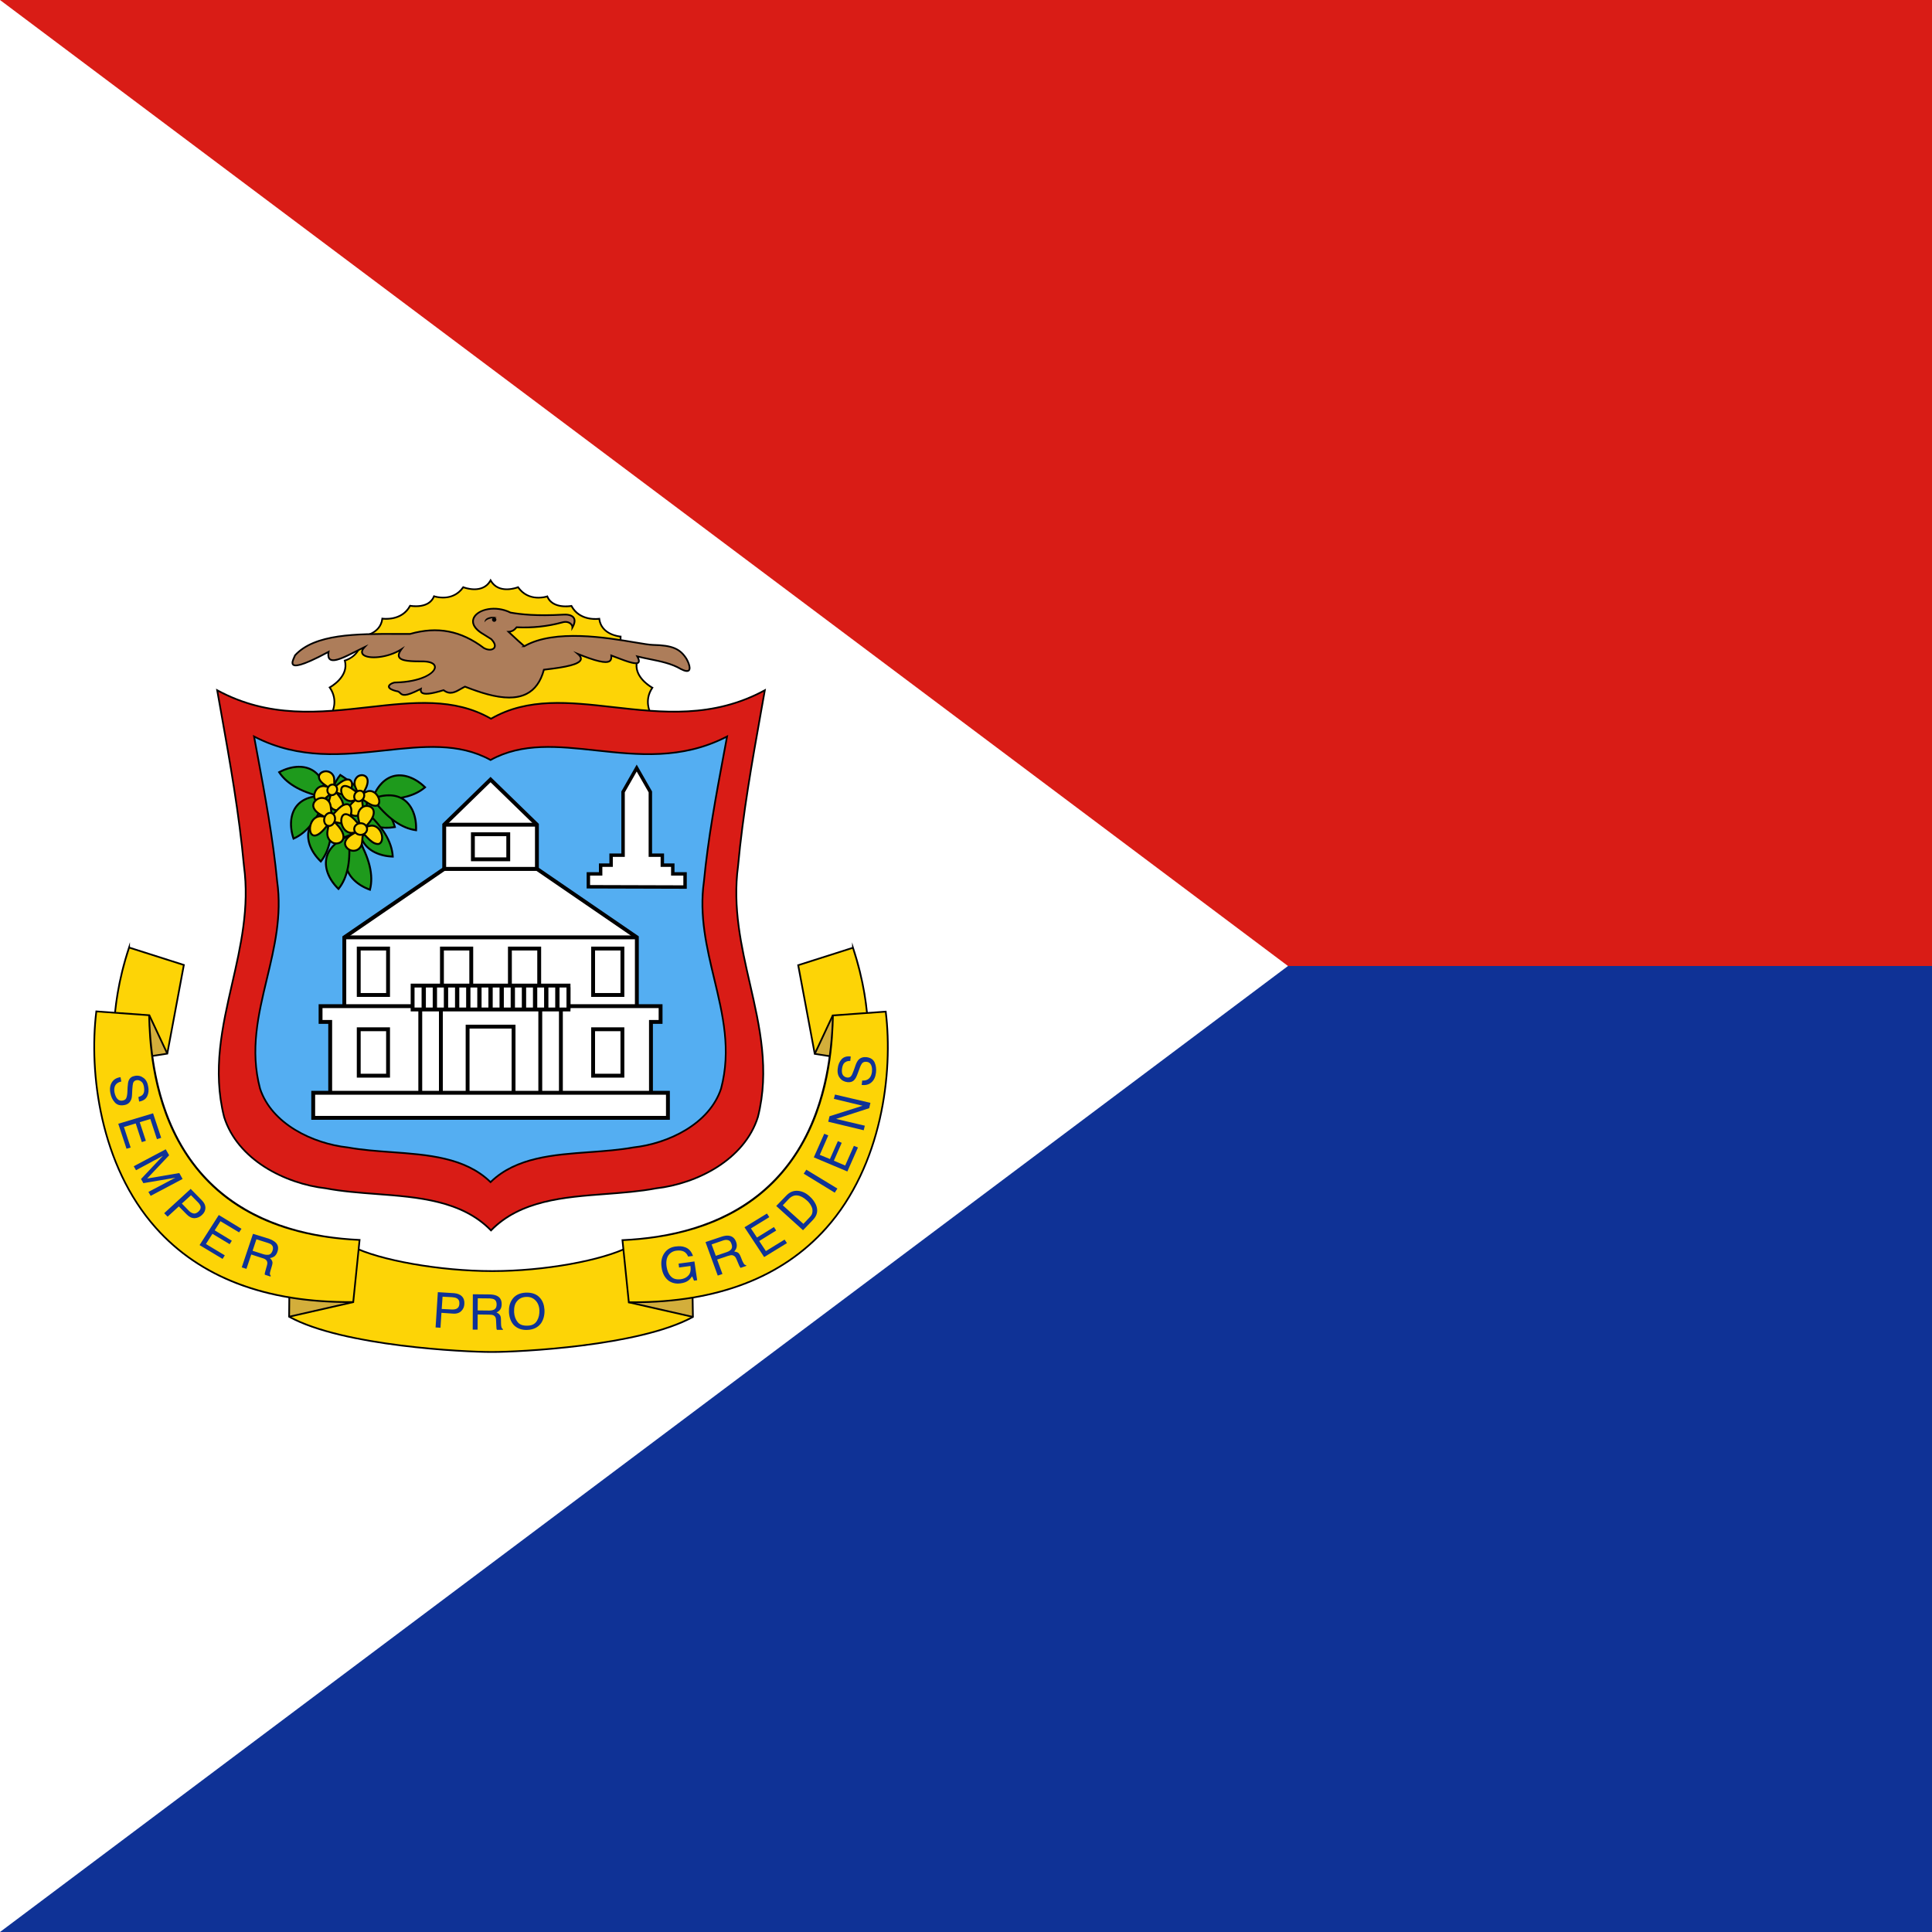 <svg width="120" height="120" viewBox="0 0 120 120" fill="none" xmlns="http://www.w3.org/2000/svg">
<rect x="0" y="0" width="120" height="120" fill="#333333" stroke="none"/>
<g clip-path="url(#clip0_441_218)">
<path d="M0 0H120V120H0V0Z" fill="#0F3296"/>
<path d="M0 0H120V60H0V0Z" fill="#D91C16"/>
<path d="M0 0V120L80 60L0 0Z" fill="white"/>
<path d="M40.416 45.293L40.44 44.364C40.44 44.364 39.941 43.569 40.52 42.716C40.52 42.716 39.29 42.065 39.577 41.046C39.577 41.046 38.464 40.762 38.546 39.538C38.546 39.538 37.346 39.455 37.221 38.433C37.221 38.433 36.021 38.631 35.493 37.635C35.493 37.635 34.322 37.864 33.991 37.043C33.991 37.043 32.853 37.437 32.177 36.472C32.177 36.472 30.975 36.958 30.472 36.047C29.974 36.955 28.772 36.472 28.772 36.472C28.105 37.434 26.959 37.035 26.959 37.035C26.64 37.859 25.472 37.625 25.472 37.625C24.945 38.621 23.746 38.423 23.746 38.423C23.628 39.442 22.43 39.525 22.43 39.525C22.524 40.752 21.414 41.03 21.414 41.03C21.707 42.049 20.479 42.698 20.479 42.698C21.072 43.556 20.578 44.344 20.578 44.344L20.55 45.201L40.419 45.293H40.416Z" fill="#FDD406"/>
<path d="M40.419 45.346L40.364 45.346L20.495 45.254L20.525 44.328L20.533 44.316C20.552 44.285 21 43.546 20.434 42.728L20.4 42.678L20.453 42.65C20.465 42.644 21.64 42.009 21.363 41.044L21.348 40.992L21.401 40.978C21.445 40.967 22.466 40.695 22.376 39.529L22.372 39.476L22.426 39.472C22.473 39.469 23.582 39.379 23.693 38.417L23.7 38.361L23.755 38.37C23.767 38.372 24.923 38.55 25.424 37.6L25.443 37.565L25.482 37.573C25.494 37.575 26.61 37.788 26.909 37.015L26.927 36.968L26.976 36.984C27.021 37 28.092 37.358 28.728 36.442L28.753 36.407L28.792 36.423C28.84 36.442 29.956 36.877 30.425 36.021L30.471 35.937L30.518 36.021C30.993 36.88 32.11 36.442 32.157 36.423L32.197 36.407L32.221 36.442C32.865 37.362 33.929 37.008 33.974 36.992L34.022 36.976L34.041 37.023C34.351 37.794 35.471 37.584 35.482 37.583L35.521 37.575L35.54 37.61C36.044 38.561 37.201 38.382 37.212 38.38L37.267 38.371L37.274 38.427C37.392 39.392 38.502 39.482 38.55 39.485L38.603 39.489L38.599 39.542C38.522 40.705 39.546 40.983 39.59 40.994L39.642 41.008L39.628 41.06C39.357 42.026 40.533 42.662 40.545 42.668L40.597 42.696L40.564 42.745C40.011 43.561 40.48 44.328 40.485 44.336L40.494 44.349L40.469 45.294L40.419 45.293L40.419 45.346ZM20.605 45.148L40.364 45.239L40.386 44.377C40.323 44.265 39.943 43.524 40.444 42.733C40.216 42.596 39.299 41.98 39.512 41.082C39.293 41.006 38.446 40.645 38.49 39.586C38.257 39.554 37.318 39.375 37.176 38.492C36.934 38.516 35.946 38.554 35.464 37.694C35.257 37.723 34.289 37.823 33.961 37.108C33.736 37.169 32.77 37.37 32.158 36.536C31.948 36.609 30.959 36.899 30.472 36.151C29.99 36.896 29.003 36.608 28.792 36.536C28.186 37.367 27.216 37.162 26.989 37.099C26.671 37.818 25.707 37.715 25.5 37.684C25.02 38.544 24.034 38.505 23.792 38.482C23.655 39.361 22.72 39.541 22.486 39.572C22.541 40.634 21.698 40.991 21.479 41.065C21.697 41.963 20.784 42.577 20.554 42.715C21.072 43.514 20.691 44.253 20.631 44.359L20.605 45.148Z" fill="black"/>
<path d="M30.507 39.693C31.039 40.231 30.542 40.525 30.051 40.249C28.837 39.33 27.418 38.821 25.467 39.376C22.663 39.386 19.685 39.217 18.323 40.705C18.226 40.992 17.466 42.073 20.407 40.487C20.223 41.584 21.591 40.687 22.649 40.189C21.92 40.951 23.765 41.076 24.931 40.328C24.358 41.097 25.365 41.076 26.32 41.082C27.717 41.125 26.945 42.34 24.554 42.391C24.38 42.379 23.709 42.693 24.613 42.926C25.032 42.947 24.692 43.531 26.142 42.787C26.051 43.222 26.673 43.138 27.55 42.867C28.048 43.258 28.452 42.852 28.88 42.648C30.712 43.364 33.131 44.081 33.781 41.597C35.31 41.421 36.575 41.197 35.89 40.615C37.882 41.427 37.997 41.114 37.967 40.713C38.922 41.074 40.033 41.563 39.581 40.769C40.499 41.004 41.505 41.086 42.289 41.555C43.083 41.966 42.826 41.247 42.64 40.924C42.233 40.273 41.718 40.081 40.558 40.057C39.574 40.036 34.963 38.751 32.565 40.138C32.565 40.138 32.621 40.138 32.579 40.138C32.537 40.138 31.583 39.241 31.583 39.241C31.802 39.235 31.961 39.124 32.088 38.96C33.023 39.007 33.959 38.918 34.894 38.666C35.32 38.533 35.563 38.786 35.554 38.974C35.944 38.288 35.404 38.147 35.006 38.175C33.424 38.264 32.474 38.182 31.709 38.049C30.192 37.292 28.367 38.453 30.053 39.409L30.507 39.693Z" fill="#AD7D5A"/>
<path d="M31.626 43.38C30.764 43.38 29.785 43.058 28.883 42.707C28.805 42.745 28.726 42.791 28.65 42.835C28.309 43.032 27.956 43.236 27.54 42.926C26.753 43.167 26.326 43.208 26.158 43.055C26.109 43.011 26.083 42.951 26.08 42.878C25.175 43.332 24.991 43.253 24.816 43.083C24.76 43.028 24.716 42.985 24.611 42.979C24.24 42.885 24.076 42.767 24.1 42.618C24.129 42.443 24.445 42.333 24.558 42.337C26.101 42.305 26.96 41.783 26.962 41.435C26.963 41.263 26.716 41.147 26.319 41.135L26.229 41.135C25.539 41.131 24.887 41.128 24.74 40.835C24.692 40.739 24.702 40.623 24.771 40.484C23.904 40.947 22.762 40.998 22.493 40.671C22.444 40.611 22.391 40.498 22.477 40.332C22.361 40.389 22.243 40.449 22.127 40.508C21.422 40.867 20.755 41.207 20.47 40.997C20.366 40.921 20.323 40.785 20.341 40.583C18.655 41.484 18.295 41.438 18.172 41.323C18.043 41.203 18.149 40.97 18.226 40.8C18.245 40.756 18.263 40.718 18.273 40.688L18.284 40.669C19.529 39.309 22.129 39.317 24.644 39.322C24.916 39.323 25.189 39.324 25.46 39.323C27.175 38.836 28.645 39.117 30.084 40.206C30.332 40.345 30.568 40.32 30.65 40.212C30.73 40.107 30.664 39.929 30.474 39.735L30.026 39.454C29.171 38.97 29.3 38.502 29.395 38.323C29.678 37.792 30.78 37.529 31.726 37.997C32.355 38.106 33.296 38.218 35.004 38.122C35.124 38.113 35.528 38.104 35.684 38.352C35.784 38.509 35.756 38.728 35.6 39.001L35.489 39.196L35.501 38.971C35.505 38.901 35.462 38.822 35.39 38.766C35.322 38.713 35.169 38.636 34.911 38.717C34.008 38.96 33.069 39.061 32.113 39.015C31.994 39.161 31.859 39.249 31.704 39.281C32.02 39.577 32.457 39.98 32.575 40.072C34.463 39.01 37.699 39.554 39.442 39.847C39.947 39.932 40.345 39.999 40.559 40.003C41.762 40.028 42.279 40.245 42.685 40.895C42.7 40.92 43.015 41.473 42.827 41.671C42.731 41.771 42.547 41.748 42.265 41.602C41.708 41.269 41.025 41.13 40.364 40.996C40.14 40.951 39.908 40.904 39.683 40.849C39.753 41.002 39.757 41.108 39.697 41.178C39.543 41.358 39.033 41.179 38.21 40.863C38.148 40.839 38.086 40.815 38.025 40.792C38.025 40.91 38.002 41.028 37.901 41.102C37.748 41.212 37.402 41.268 36.084 40.75C36.133 40.831 36.147 40.908 36.125 40.983C36.021 41.323 35.169 41.49 33.824 41.646C33.627 42.371 33.26 42.874 32.734 43.142C32.403 43.31 32.027 43.38 31.626 43.38ZM28.878 42.59L28.9 42.599C30.205 43.109 31.675 43.562 32.685 43.047C33.192 42.789 33.544 42.297 33.73 41.584L33.74 41.548L33.776 41.544C34.471 41.464 35.918 41.297 36.023 40.952C36.047 40.87 35.992 40.77 35.856 40.656L35.602 40.44L35.911 40.566C37.009 41.014 37.639 41.161 37.838 41.016C37.916 40.959 37.925 40.855 37.914 40.717L37.908 40.634L37.987 40.663C38.073 40.696 38.161 40.73 38.249 40.764C38.806 40.977 39.499 41.244 39.616 41.108C39.653 41.065 39.624 40.951 39.535 40.796L39.473 40.687L39.594 40.718C39.853 40.784 40.124 40.839 40.386 40.892C41.055 41.028 41.747 41.168 42.317 41.509C42.535 41.622 42.694 41.655 42.749 41.597C42.833 41.509 42.734 41.193 42.594 40.95C42.207 40.331 41.731 40.134 40.557 40.11C40.335 40.105 39.933 40.038 39.424 39.952C37.684 39.659 34.446 39.115 32.595 40.183V40.192H32.367L32.477 40.128C32.364 40.037 32.117 39.816 31.547 39.279L31.453 39.191L31.582 39.187C31.765 39.182 31.913 39.1 32.046 38.928L32.063 38.906L32.091 38.907C33.044 38.955 33.982 38.856 34.881 38.614C35.183 38.52 35.371 38.616 35.456 38.682C35.506 38.721 35.546 38.769 35.572 38.821C35.649 38.646 35.657 38.508 35.594 38.409C35.495 38.252 35.227 38.212 35.011 38.228C33.285 38.326 32.335 38.212 31.701 38.101L31.686 38.096C30.789 37.649 29.751 37.882 29.489 38.373C29.319 38.693 29.535 39.053 30.08 39.363L30.546 39.656C30.884 39.997 30.791 40.204 30.735 40.277C30.608 40.443 30.303 40.451 30.025 40.295C28.607 39.223 27.166 38.948 25.482 39.427L25.468 39.429C25.193 39.43 24.919 39.429 24.643 39.429C22.157 39.421 19.586 39.416 18.37 40.733C18.359 40.764 18.342 40.802 18.323 40.844C18.266 40.968 18.172 41.177 18.244 41.245C18.333 41.327 18.728 41.332 20.382 40.44L20.478 40.388L20.46 40.495C20.424 40.709 20.449 40.849 20.533 40.911C20.765 41.081 21.463 40.726 22.079 40.413C22.261 40.32 22.45 40.224 22.627 40.141L22.887 40.019L22.688 40.226C22.537 40.384 22.5 40.511 22.576 40.603C22.813 40.892 24.029 40.844 24.903 40.283L25.15 40.125L24.974 40.36C24.835 40.547 24.788 40.691 24.836 40.787C24.953 41.022 25.631 41.025 26.23 41.028L26.321 41.028C26.791 41.043 27.07 41.195 27.069 41.436C27.067 41.837 26.192 42.41 24.556 42.444C24.462 42.437 24.221 42.538 24.206 42.636C24.201 42.665 24.217 42.769 24.627 42.874C24.762 42.88 24.83 42.947 24.891 43.007C25.01 43.124 25.134 43.244 26.118 42.74L26.217 42.689L26.194 42.798C26.177 42.881 26.189 42.939 26.23 42.976C26.363 43.097 26.802 43.043 27.535 42.816L27.562 42.807L27.584 42.825C27.953 43.115 28.265 42.934 28.596 42.742C28.681 42.693 28.769 42.642 28.858 42.6L28.878 42.59Z" fill="black"/>
<path d="M30.863 38.35C30.546 38.398 30.218 38.435 30.092 38.655C30.101 38.294 30.64 38.269 30.863 38.35Z" fill="black"/>
<path d="M30.695 38.624C30.771 38.624 30.832 38.561 30.832 38.483C30.832 38.406 30.771 38.343 30.695 38.343C30.62 38.343 30.559 38.406 30.559 38.483C30.559 38.561 30.62 38.624 30.695 38.624Z" fill="black"/>
<path d="M13.49 42.872C14.117 46.427 14.812 50.071 15.154 53.793C15.898 59.305 12.545 63.933 13.92 69.378C14.742 71.991 17.615 73.51 20.245 73.811C23.734 74.47 27.951 73.813 30.498 76.422C33.045 73.812 37.262 74.47 40.751 73.811C43.381 73.51 46.255 71.991 47.076 69.378C48.451 63.933 45.098 59.305 45.842 53.793C46.184 50.071 46.879 46.427 47.506 42.872C41.365 46.206 35.297 41.869 30.498 44.642C25.7 41.869 19.631 46.206 13.49 42.872Z" fill="#D91C16"/>
<path d="M30.497 76.499L30.459 76.46C28.66 74.616 25.975 74.412 23.378 74.216C22.328 74.136 21.242 74.054 20.235 73.863C17.675 73.57 14.711 72.074 13.869 69.394C13.131 66.474 13.758 63.738 14.364 61.092C14.896 58.767 15.446 56.362 15.1 53.8C14.802 50.548 14.23 47.338 13.677 44.233C13.597 43.781 13.516 43.331 13.437 42.882L13.418 42.773L13.515 42.825C16.721 44.566 19.867 44.211 22.911 43.867C25.634 43.56 28.206 43.27 30.497 44.581C32.788 43.27 35.361 43.56 38.084 43.867C41.128 44.211 44.275 44.566 47.48 42.825L47.577 42.773L47.558 42.882C47.479 43.33 47.399 43.78 47.318 44.231C46.765 47.337 46.194 50.547 45.895 53.797C45.549 56.362 46.099 58.767 46.632 61.092C47.237 63.738 47.864 66.474 47.127 69.391C46.284 72.074 43.32 73.57 40.757 73.864C39.753 74.054 38.667 74.136 37.617 74.216C35.02 74.412 32.335 74.615 30.536 76.46L30.497 76.499ZM13.561 42.971C13.634 43.385 13.708 43.799 13.782 44.215C14.335 47.321 14.908 50.534 15.206 53.788C15.555 56.367 15.002 58.781 14.468 61.115C13.865 63.749 13.241 66.473 13.972 69.365C14.799 71.997 17.721 73.468 20.25 73.758C21.256 73.948 22.339 74.03 23.386 74.109C25.984 74.306 28.671 74.51 30.497 76.346C32.325 74.51 35.011 74.306 37.609 74.109C38.656 74.03 39.739 73.948 40.741 73.758C43.274 73.468 46.197 71.997 47.024 69.362C47.754 66.473 47.13 63.749 46.528 61.115C45.993 58.781 45.441 56.367 45.789 53.785C46.088 50.533 46.66 47.32 47.213 44.212C47.287 43.798 47.361 43.384 47.434 42.971C44.233 44.668 41.101 44.315 38.072 43.974C35.357 43.667 32.791 43.378 30.524 44.688L30.497 44.704L30.471 44.688C28.203 43.378 25.638 43.667 22.923 43.974C19.894 44.315 16.762 44.668 13.561 42.971Z" fill="black"/>
<path d="M15.779 45.744C16.32 48.677 16.921 51.683 17.216 54.754C17.859 59.302 14.963 63.12 16.151 67.613C16.86 69.769 19.342 71.022 21.613 71.27C24.627 71.814 28.27 71.272 30.469 73.425C32.669 71.272 36.311 71.814 39.325 71.27C41.596 71.022 44.078 69.769 44.787 67.613C45.975 63.12 43.079 59.302 43.722 54.754C44.017 51.683 44.618 48.677 45.159 45.744C39.855 48.495 34.614 44.916 30.469 47.204C26.325 44.916 21.084 48.495 15.779 45.744Z" fill="#54AEF2"/>
<path d="M30.469 73.5L30.432 73.463C28.88 71.943 26.561 71.776 24.32 71.614C23.413 71.548 22.474 71.48 21.604 71.323C19.391 71.081 16.829 69.845 16.1 67.63C15.462 65.217 16.004 62.958 16.527 60.773C16.987 58.856 17.462 56.873 17.163 54.761C16.905 52.078 16.412 49.43 15.934 46.869C15.865 46.496 15.795 46.124 15.727 45.754L15.707 45.646L15.804 45.697C18.571 47.131 21.288 46.839 23.916 46.556C26.268 46.302 28.489 46.063 30.469 47.143C32.449 46.063 34.671 46.302 37.023 46.556C39.65 46.839 42.368 47.131 45.134 45.697L45.231 45.646L45.212 45.754C45.143 46.125 45.074 46.497 45.004 46.871C44.527 49.431 44.033 52.079 43.775 54.759C43.477 56.873 43.952 58.856 44.411 60.773C44.935 62.958 45.476 65.217 44.839 67.627C44.109 69.845 41.547 71.081 39.331 71.324C38.464 71.48 37.526 71.548 36.619 71.614C34.377 71.776 32.059 71.944 30.506 73.463L30.469 73.5ZM15.852 45.841C15.914 46.176 15.976 46.512 16.039 46.849C16.517 49.413 17.011 52.064 17.269 54.749C17.57 56.879 17.093 58.871 16.631 60.798C16.087 63.07 15.572 65.216 16.203 67.6C16.916 69.767 19.437 70.979 21.619 71.218C22.488 71.374 23.423 71.442 24.328 71.507C26.571 71.669 28.89 71.837 30.469 73.35C32.049 71.838 34.368 71.669 36.611 71.507C37.516 71.442 38.45 71.374 39.315 71.218C41.501 70.979 44.023 69.767 44.737 67.596C45.366 65.216 44.852 63.07 44.307 60.798C43.846 58.871 43.368 56.879 43.669 54.746C43.927 52.064 44.421 49.414 44.899 46.851C44.962 46.513 45.025 46.177 45.087 45.841C42.325 47.234 39.624 46.944 37.011 46.662C34.666 46.409 32.452 46.171 30.495 47.251L30.469 47.265L30.443 47.251C28.486 46.17 26.272 46.409 23.927 46.662C21.314 46.944 18.613 47.234 15.852 45.841Z" fill="black"/>
<path d="M27.591 53.967L21.385 58.221V63.342H39.556V58.221L33.349 53.967H27.591Z" fill="white"/>
<path d="M39.676 63.462H21.266V58.157L27.555 53.847H33.387L39.676 58.157V63.462ZM21.506 63.222H39.436V58.284L33.313 54.087H27.629L21.506 58.284V63.222Z" fill="black"/>
<path d="M19.91 62.494V63.473H20.508V68.502H40.432V63.473H41.029V62.494H19.91Z" fill="white"/>
<path d="M40.553 68.622H20.389V63.593H19.791V62.374H41.15V63.593H40.553V68.622ZM20.629 68.382H40.312V63.353H40.91V62.614H20.031V63.353H20.629V68.382Z" fill="black"/>
<path d="M30.468 48.421L27.59 51.223V53.967H33.348V51.223L30.468 48.421Z" fill="white"/>
<path d="M33.469 54.087H27.471V51.172L30.469 48.253L33.469 51.172V54.087ZM27.711 53.847H33.229V51.273L30.469 48.588L27.711 51.273V53.847Z" fill="black"/>
<path d="M22.281 58.916H24.102V61.799H22.281V58.916Z" fill="white"/>
<path d="M24.223 61.919H22.162V58.796H24.223V61.919ZM22.402 61.679H23.983V59.036H22.402V61.679Z" fill="black"/>
<path d="M27.449 58.916H29.27V61.799H27.449V58.916Z" fill="white"/>
<path d="M29.391 61.919H27.33V58.796H29.391V61.919ZM27.57 61.679H29.151V59.036H27.57V61.679Z" fill="black"/>
<path d="M38.658 58.916H36.838V61.799H38.658V58.916Z" fill="white"/>
<path d="M38.779 61.919H36.719V58.796H38.779V61.919ZM36.959 61.679H38.539V59.036H36.959V61.679Z" fill="black"/>
<path d="M33.49 58.916H31.67V61.799H33.49V58.916Z" fill="white"/>
<path d="M33.611 61.919H31.551V58.796H33.611V61.919ZM31.791 61.679H33.371V59.036H31.791V61.679Z" fill="black"/>
<path d="M22.281 63.929H24.102V66.813H22.281V63.929Z" fill="white"/>
<path d="M24.223 66.933H22.162V63.809H24.223V66.933ZM22.402 66.692H23.983V64.049H22.402V66.692Z" fill="black"/>
<path d="M38.658 63.929H36.838V66.813H38.658V63.929Z" fill="white"/>
<path d="M38.779 66.933H36.719V63.809H38.779V66.933ZM36.959 66.692H38.539V64.049H36.959V66.692Z" fill="black"/>
<path d="M31.897 63.766H29.043V68.502H31.897V63.766Z" fill="white"/>
<path d="M32.018 68.622H28.924V63.646H32.018V68.622ZM29.164 68.382H31.778V63.886H29.164V68.382Z" fill="black"/>
<path d="M27.383 62.494H26.104V68.502H27.383V62.494Z" fill="white"/>
<path d="M27.504 68.622H25.984V62.374H27.504V68.622ZM26.224 68.382H27.264V62.614H26.224V68.382Z" fill="black"/>
<path d="M33.557 62.494H34.837V68.502H33.557V62.494Z" fill="white"/>
<path d="M34.958 68.622H33.438V62.374H34.958V68.622ZM33.678 68.382H34.718V62.614H33.678V68.382Z" fill="black"/>
<path d="M35.311 62.7V61.216H25.627V62.7H35.311Z" fill="white"/>
<path d="M35.432 62.82H25.508V61.096H35.432V62.82ZM25.748 62.58H35.192V61.336H25.748V62.58Z" fill="black"/>
<path d="M33.35 51.103H27.592V51.343H33.35V51.103Z" fill="black"/>
<path d="M39.556 58.101H21.385V58.341H39.556V58.101Z" fill="black"/>
<path d="M19.453 67.874H41.485V69.431H19.453V67.874Z" fill="white"/>
<path d="M41.606 69.552H19.334V67.754H41.606V69.552ZM19.574 69.311H41.366V67.995H19.574V69.311Z" fill="black"/>
<path d="M31.568 51.817H29.371V53.373H31.568V51.817Z" fill="white"/>
<path d="M31.689 53.493H29.252V51.697H31.689V53.493ZM29.492 53.253H31.449V51.937H29.492V53.253Z" fill="black"/>
<path d="M26.452 61.216H26.186V62.7H26.452V61.216Z" fill="black"/>
<path d="M34.753 61.216H34.486V62.7H34.753V61.216Z" fill="black"/>
<path d="M34.062 61.216H33.795V62.7H34.062V61.216Z" fill="black"/>
<path d="M33.37 61.216H33.103V62.7H33.37V61.216Z" fill="black"/>
<path d="M32.679 61.216H32.412V62.7H32.679V61.216Z" fill="black"/>
<path d="M31.985 61.216H31.719V62.7H31.985V61.216Z" fill="black"/>
<path d="M31.294 61.216H31.027V62.7H31.294V61.216Z" fill="black"/>
<path d="M30.603 61.216H30.336V62.7H30.603V61.216Z" fill="black"/>
<path d="M29.911 61.216H29.645V62.7H29.911V61.216Z" fill="black"/>
<path d="M29.22 61.216H28.953V62.7H29.22V61.216Z" fill="black"/>
<path d="M28.528 61.216H28.262V62.7H28.528V61.216Z" fill="black"/>
<path d="M27.835 61.216H27.568V62.7H27.835V61.216Z" fill="black"/>
<path d="M27.144 61.216H26.877V62.7H27.144V61.216Z" fill="black"/>
<path d="M35.431 61.317H35.191V62.7H35.431V61.317Z" fill="black"/>
<path d="M21.136 48.135C22.503 49.008 23.15 49.814 23.153 50.563C21.451 50.472 19.912 49.671 21.136 48.135Z" fill="#1E9A1C"/>
<path d="M23.214 50.626L23.15 50.623C22.185 50.572 21.04 50.263 20.721 49.552C20.531 49.131 20.655 48.642 21.089 48.097L21.123 48.055L21.168 48.084C22.522 48.948 23.21 49.782 23.214 50.563L23.214 50.626ZM21.149 48.215C20.773 48.704 20.666 49.137 20.83 49.503C21.074 50.047 21.938 50.426 23.092 50.499C23.052 49.788 22.399 49.02 21.149 48.215Z" fill="black"/>
<path d="M22.237 48.929C23.554 49.678 24.296 50.494 24.525 51.369C23.187 51.602 21.759 50.971 22.237 48.929Z" fill="#1E9A1C"/>
<path d="M24.007 51.475C23.398 51.475 22.865 51.28 22.525 50.919C22.098 50.467 21.978 49.774 22.179 48.915L22.197 48.837L22.267 48.877C23.568 49.617 24.347 50.45 24.583 51.354L24.6 51.417L24.535 51.428C24.355 51.46 24.178 51.475 24.007 51.475ZM22.278 49.021C22.112 49.802 22.227 50.429 22.612 50.837C23.009 51.257 23.692 51.436 24.45 51.321C24.207 50.49 23.477 49.717 22.278 49.021Z" fill="black"/>
<path d="M20.534 50.217C20.712 51.721 20.494 52.802 19.925 53.505C18.945 52.566 18.607 51.043 20.534 50.217Z" fill="#1E9A1C"/>
<path d="M19.932 53.594L19.884 53.549C19.281 52.971 18.989 52.253 19.102 51.629C19.213 51.016 19.701 50.509 20.511 50.161L20.585 50.13L20.595 50.209C20.77 51.696 20.561 52.817 19.973 53.543L19.932 53.594ZM20.485 50.304C19.757 50.633 19.32 51.098 19.22 51.65C19.117 52.219 19.378 52.875 19.92 53.416C20.445 52.728 20.635 51.682 20.485 50.304Z" fill="black"/>
<path d="M20.536 50.221C21.773 51.096 22.432 51.981 22.574 52.874C21.22 52.974 19.861 52.206 20.536 50.221Z" fill="#1E9A1C"/>
<path d="M22.341 52.943C21.608 52.943 20.979 52.684 20.628 52.23C20.247 51.738 20.196 51.037 20.48 50.202L20.506 50.126L20.571 50.172C21.793 51.036 22.487 51.942 22.634 52.864L22.644 52.929L22.579 52.934C22.498 52.94 22.419 52.943 22.341 52.943ZM20.568 50.317C20.326 51.078 20.379 51.713 20.723 52.157C21.076 52.614 21.739 52.86 22.504 52.818C22.343 51.968 21.693 51.127 20.568 50.317Z" fill="black"/>
<path d="M21.357 49.017L21.927 49.373L22.539 49.312L22.796 49.735C22.796 49.735 22.727 50.604 22.726 50.683C22.726 50.762 22.915 51.248 22.915 51.248L22.499 51.551L21.384 52.008L20.34 51.16L19.683 51.229L19.395 50.412L19.719 49.715L20.533 49.187L21.357 49.017Z" fill="#1E9A1C"/>
<path d="M21.374 52.077L20.322 51.223L19.642 51.293L19.33 50.408L19.672 49.674L20.521 49.128L21.369 48.953L21.942 49.311L22.571 49.249L22.857 49.72L22.856 49.74C22.837 49.981 22.787 50.62 22.787 50.683C22.788 50.728 22.883 51 22.971 51.226L22.988 51.269L22.535 51.599L21.374 52.077ZM20.359 51.098L21.394 51.939L22.476 51.495L22.843 51.227C22.786 51.078 22.666 50.758 22.666 50.683C22.667 50.608 22.724 49.882 22.735 49.75L22.508 49.376L21.913 49.434L21.346 49.081L20.556 49.243L19.766 49.756L19.459 50.415L19.724 51.164L20.359 51.098Z" fill="black"/>
<path d="M20.289 49.449C19.753 50.866 19.062 51.726 18.233 52.087C17.795 50.802 18.197 49.294 20.289 49.449Z" fill="#1E9A1C"/>
<path d="M18.196 52.169L18.175 52.107C17.906 51.316 17.977 50.545 18.365 50.042C18.746 49.55 19.413 49.325 20.292 49.389L20.372 49.395L20.344 49.47C19.814 50.87 19.112 51.769 18.256 52.142L18.196 52.169ZM20.004 49.498C19.305 49.498 18.774 49.709 18.46 50.116C18.107 50.573 18.036 51.275 18.268 52.005C19.051 51.636 19.701 50.795 20.203 49.504C20.135 49.5 20.068 49.498 20.004 49.498Z" fill="black"/>
<path d="M20.284 49.552C18.797 49.26 17.835 48.721 17.34 47.964C18.535 47.319 20.089 47.465 20.284 49.552Z" fill="#1E9A1C"/>
<path d="M20.351 49.627L20.273 49.611C18.804 49.322 17.8 48.779 17.29 47.997L17.254 47.942L17.311 47.911C18.047 47.514 18.82 47.456 19.379 47.756C19.928 48.049 20.262 48.669 20.344 49.547L20.351 49.627ZM17.427 47.986C17.921 48.697 18.859 49.198 20.216 49.477C20.126 48.684 19.818 48.126 19.323 47.861C18.813 47.589 18.109 47.636 17.427 47.986Z" fill="black"/>
<path d="M23.129 49.603C24.638 49.737 25.713 49.489 26.4 48.9C25.432 47.947 23.899 47.653 23.129 49.603Z" fill="#1E9A1C"/>
<path d="M23.88 49.698C23.64 49.698 23.387 49.686 23.123 49.663L23.043 49.656L23.072 49.581C23.396 48.761 23.89 48.259 24.499 48.13C25.12 47.999 25.846 48.271 26.441 48.857L26.488 48.903L26.438 48.945C25.855 49.446 24.996 49.698 23.88 49.698ZM23.215 49.55C24.596 49.661 25.636 49.441 26.309 48.897C25.752 48.37 25.09 48.129 24.523 48.248C23.974 48.364 23.523 48.814 23.215 49.55Z" fill="black"/>
<path d="M23.131 49.605C24.041 50.816 24.945 51.448 25.842 51.565C25.903 50.208 25.096 48.873 23.131 49.605Z" fill="#1E9A1C"/>
<path d="M25.899 51.632L25.834 51.624C24.908 51.504 23.982 50.837 23.084 49.641L23.035 49.576L23.11 49.548C23.937 49.24 24.64 49.271 25.143 49.638C25.656 50.011 25.94 50.733 25.902 51.567L25.899 51.632ZM23.229 49.633C24.07 50.734 24.929 51.36 25.785 51.495C25.803 50.73 25.54 50.075 25.073 49.735C24.619 49.404 23.982 49.369 23.229 49.633Z" fill="black"/>
<path d="M22.657 50.345C23.791 51.349 24.35 52.301 24.393 53.204C23.036 53.156 21.769 52.244 22.657 50.345Z" fill="#1E9A1C"/>
<path d="M24.456 53.266L24.391 53.264C23.556 53.235 22.86 52.894 22.529 52.352C22.204 51.821 22.23 51.119 22.603 50.32L22.637 50.247L22.697 50.3C23.817 51.292 24.408 52.268 24.453 53.201L24.456 53.266ZM22.678 50.444C22.355 51.174 22.338 51.811 22.631 52.289C22.933 52.782 23.564 53.098 24.329 53.141C24.263 52.278 23.708 51.371 22.678 50.444Z" fill="black"/>
<path d="M22.191 52.01C22.968 53.311 23.211 54.386 22.979 55.261C21.7 54.804 20.769 53.551 22.191 52.01Z" fill="#1E9A1C"/>
<path d="M23.019 55.339L22.957 55.317C22.171 55.036 21.611 54.5 21.459 53.884C21.311 53.279 21.548 52.617 22.146 51.969L22.201 51.91L22.242 51.979C23.009 53.264 23.276 54.373 23.035 55.276L23.019 55.339ZM22.18 52.11C21.651 52.708 21.442 53.31 21.576 53.855C21.714 54.416 22.22 54.908 22.936 55.181C23.134 54.338 22.88 53.306 22.18 52.11Z" fill="black"/>
<path d="M21.644 51.925C21.816 53.431 21.595 54.511 21.023 55.212C20.046 54.269 19.713 52.744 21.644 51.925Z" fill="#1E9A1C"/>
<path d="M21.029 55.3L20.982 55.255C20.381 54.675 20.091 53.956 20.207 53.332C20.32 52.72 20.809 52.215 21.621 51.87L21.695 51.839L21.704 51.918C21.874 53.405 21.661 54.526 21.07 55.25L21.029 55.3ZM21.594 52.013C20.865 52.339 20.427 52.802 20.325 53.354C20.22 53.922 20.478 54.579 21.018 55.122C21.546 54.436 21.739 53.391 21.594 52.013Z" fill="black"/>
<path d="M20.658 50.237C20.549 50.159 20.467 50.025 20.448 49.892C20.431 49.778 20.44 49.706 20.491 49.546C20.517 49.465 20.538 49.396 20.537 49.394C20.537 49.392 20.516 49.386 20.492 49.381C20.451 49.372 20.445 49.375 20.37 49.444C20.113 49.681 19.879 49.795 19.719 49.76C19.533 49.72 19.462 49.462 19.565 49.204C19.653 48.984 19.818 48.85 20.028 48.826C20.106 48.817 20.139 48.82 20.23 48.845C20.29 48.861 20.336 48.87 20.334 48.864C20.331 48.858 20.285 48.826 20.233 48.792C19.973 48.628 19.82 48.438 19.809 48.267C19.802 48.144 19.883 48.025 20.021 47.957C20.254 47.842 20.546 47.924 20.681 48.142C20.746 48.247 20.763 48.331 20.763 48.547C20.763 48.672 20.768 48.744 20.777 48.748C20.785 48.751 20.807 48.77 20.825 48.791L20.858 48.828L20.986 48.723C21.117 48.615 21.212 48.55 21.318 48.493C21.466 48.415 21.639 48.393 21.726 48.441C21.916 48.547 21.915 48.893 21.724 49.13C21.569 49.322 21.334 49.39 21.119 49.304C21.07 49.285 21.002 49.261 20.967 49.252L20.903 49.235L21.002 49.361C21.135 49.531 21.211 49.652 21.262 49.783C21.36 50.029 21.31 50.219 21.127 50.3C20.985 50.363 20.8 50.338 20.658 50.237Z" fill="#FDD406"/>
<path d="M20.958 50.394C20.843 50.394 20.724 50.357 20.623 50.286C20.5 50.198 20.409 50.05 20.388 49.9C20.37 49.777 20.38 49.697 20.434 49.527C20.443 49.498 20.452 49.471 20.459 49.448C20.443 49.458 20.425 49.475 20.41 49.489C20.137 49.741 19.887 49.858 19.706 49.819C19.622 49.801 19.552 49.745 19.508 49.663C19.44 49.534 19.44 49.354 19.509 49.181C19.605 48.94 19.787 48.793 20.021 48.766C20.044 48.764 20.064 48.762 20.082 48.761C19.876 48.605 19.759 48.434 19.749 48.271C19.74 48.123 19.834 47.982 19.994 47.903C20.256 47.774 20.579 47.865 20.732 48.111C20.803 48.226 20.823 48.319 20.822 48.547C20.822 48.647 20.826 48.691 20.828 48.71C20.841 48.721 20.854 48.734 20.864 48.745L20.948 48.676C21.081 48.567 21.18 48.498 21.29 48.44C21.458 48.351 21.649 48.33 21.755 48.389C21.839 48.435 21.897 48.523 21.918 48.634C21.952 48.808 21.895 49.013 21.771 49.167C21.6 49.38 21.335 49.455 21.096 49.36C21.087 49.356 21.078 49.353 21.069 49.349C21.194 49.511 21.267 49.632 21.318 49.761C21.428 50.038 21.365 50.26 21.151 50.355C21.091 50.381 21.025 50.394 20.958 50.394ZM20.466 49.318C20.477 49.318 20.49 49.319 20.504 49.322C20.546 49.331 20.582 49.338 20.594 49.375C20.601 49.397 20.602 49.398 20.548 49.564C20.5 49.714 20.492 49.78 20.507 49.883C20.523 50 20.596 50.12 20.692 50.188C20.817 50.276 20.981 50.299 21.102 50.245C21.308 50.154 21.256 49.93 21.206 49.805C21.157 49.681 21.084 49.563 20.954 49.398L20.743 49.13L20.982 49.194C21.019 49.204 21.09 49.228 21.14 49.248C21.332 49.325 21.538 49.265 21.677 49.092C21.779 48.966 21.827 48.795 21.8 48.657C21.79 48.603 21.764 48.531 21.696 48.494C21.636 48.46 21.489 48.47 21.346 48.546C21.243 48.601 21.152 48.664 21.024 48.769L20.851 48.911L20.779 48.831C20.765 48.815 20.752 48.803 20.748 48.8C20.713 48.786 20.702 48.758 20.702 48.547C20.703 48.328 20.684 48.262 20.63 48.174C20.509 47.98 20.254 47.909 20.048 48.011C19.931 48.068 19.863 48.165 19.869 48.264C19.878 48.414 20.022 48.588 20.265 48.742C20.375 48.812 20.382 48.826 20.388 48.839L20.404 48.873L20.379 48.904C20.354 48.933 20.324 48.933 20.214 48.903C20.13 48.88 20.105 48.878 20.035 48.886C19.847 48.907 19.7 49.028 19.621 49.226C19.565 49.364 19.563 49.51 19.614 49.607C19.633 49.643 19.669 49.688 19.731 49.702C19.87 49.732 20.089 49.622 20.329 49.4C20.39 49.344 20.419 49.318 20.466 49.318Z" fill="black"/>
<path d="M20.914 49.168C20.845 49.34 20.666 49.43 20.513 49.369C20.36 49.308 20.292 49.119 20.36 48.948C20.429 48.776 20.608 48.686 20.761 48.747C20.914 48.808 20.982 48.996 20.914 49.168Z" fill="#FDD406"/>
<path d="M20.612 49.448C20.571 49.448 20.53 49.44 20.49 49.425C20.307 49.352 20.224 49.128 20.304 48.926C20.385 48.723 20.599 48.618 20.782 48.691C20.873 48.727 20.941 48.8 20.976 48.896C21.01 48.989 21.007 49.094 20.969 49.19C20.93 49.287 20.86 49.365 20.771 49.409C20.72 49.435 20.666 49.448 20.612 49.448ZM20.661 48.788C20.561 48.788 20.46 48.858 20.416 48.97C20.36 49.111 20.413 49.265 20.535 49.313C20.592 49.336 20.657 49.332 20.718 49.302C20.78 49.271 20.83 49.215 20.857 49.146C20.885 49.077 20.887 49.002 20.863 48.937C20.84 48.873 20.796 48.826 20.738 48.803C20.713 48.793 20.687 48.788 20.661 48.788Z" fill="black"/>
<path d="M22.022 48.638C22.023 48.755 22.042 48.828 22.115 48.987C22.152 49.067 22.181 49.135 22.181 49.137C22.181 49.139 22.162 49.147 22.14 49.154C22.101 49.166 22.096 49.164 22.014 49.099C21.733 48.878 21.491 48.781 21.343 48.829C21.171 48.885 21.14 49.153 21.278 49.407C21.394 49.623 21.572 49.747 21.777 49.755C21.853 49.757 21.884 49.752 21.968 49.719C22.023 49.698 22.066 49.686 22.064 49.692C22.062 49.698 22.024 49.734 21.978 49.773C21.754 49.96 21.635 50.166 21.65 50.34C21.661 50.466 21.756 50.58 21.899 50.639C22.139 50.737 22.406 50.631 22.504 50.398C22.551 50.286 22.554 50.2 22.522 49.98C22.504 49.853 22.498 49.78 22.507 49.775C22.514 49.771 22.532 49.749 22.546 49.727L22.572 49.687L22.71 49.784C22.852 49.883 22.953 49.942 23.063 49.991C23.215 50.059 23.385 50.068 23.461 50.012C23.628 49.889 23.576 49.537 23.358 49.312C23.181 49.129 22.945 49.078 22.752 49.182C22.708 49.206 22.646 49.235 22.614 49.248L22.555 49.27L22.631 49.134C22.734 48.951 22.788 48.821 22.819 48.685C22.876 48.427 22.8 48.238 22.613 48.17C22.468 48.117 22.294 48.157 22.187 48.258C22.079 48.358 22.02 48.502 22.022 48.638Z" fill="#FDD406"/>
<path d="M22.084 50.736C22.015 50.736 21.944 50.722 21.875 50.694C21.712 50.627 21.602 50.493 21.589 50.345C21.575 50.177 21.664 49.992 21.843 49.814C21.822 49.816 21.8 49.816 21.774 49.815C21.547 49.806 21.351 49.672 21.224 49.436C21.13 49.261 21.105 49.068 21.159 48.932C21.192 48.852 21.248 48.797 21.323 48.773C21.492 48.717 21.75 48.817 22.05 49.052C22.063 49.063 22.079 49.075 22.093 49.085C22.083 49.063 22.072 49.038 22.06 49.012C21.983 48.845 21.962 48.765 21.961 48.639C21.959 48.482 22.028 48.323 22.145 48.214C22.27 48.096 22.47 48.055 22.632 48.113C22.849 48.192 22.94 48.411 22.876 48.698C22.846 48.836 22.792 48.966 22.693 49.145C22.703 49.14 22.713 49.135 22.722 49.13C22.939 49.013 23.205 49.068 23.4 49.27C23.547 49.422 23.632 49.637 23.617 49.819C23.608 49.925 23.566 50.008 23.496 50.06C23.401 50.129 23.213 50.124 23.038 50.046C22.924 49.995 22.819 49.933 22.675 49.833L22.587 49.772C22.58 49.782 22.571 49.794 22.562 49.804C22.563 49.824 22.566 49.87 22.581 49.972C22.614 50.202 22.61 50.298 22.558 50.421C22.475 50.619 22.287 50.736 22.084 50.736ZM22.062 49.63C22.079 49.63 22.092 49.636 22.103 49.646L22.131 49.671L22.121 49.708C22.117 49.723 22.113 49.737 22.016 49.819C21.807 49.993 21.695 50.181 21.709 50.335C21.718 50.438 21.799 50.533 21.921 50.583C22.13 50.669 22.362 50.578 22.448 50.375C22.487 50.281 22.495 50.212 22.462 49.989C22.43 49.772 22.437 49.745 22.477 49.723C22.474 49.725 22.484 49.712 22.494 49.695L22.554 49.602L22.744 49.735C22.881 49.83 22.98 49.889 23.086 49.936C23.231 50.001 23.374 50 23.424 49.963C23.477 49.925 23.493 49.858 23.497 49.809C23.51 49.663 23.436 49.48 23.314 49.353C23.155 49.189 22.95 49.144 22.779 49.236C22.733 49.26 22.669 49.29 22.634 49.304L22.42 49.386L22.578 49.105C22.678 48.927 22.73 48.802 22.759 48.672C22.81 48.446 22.748 48.283 22.591 48.226C22.471 48.182 22.321 48.214 22.227 48.302C22.134 48.389 22.08 48.514 22.081 48.638C22.082 48.745 22.1 48.812 22.169 48.962C22.243 49.124 22.243 49.125 22.239 49.147C22.231 49.188 22.193 49.2 22.157 49.211C22.087 49.233 22.059 49.211 21.976 49.146C21.717 48.943 21.486 48.845 21.36 48.886C21.32 48.9 21.289 48.93 21.271 48.977C21.23 49.079 21.253 49.237 21.329 49.379C21.436 49.576 21.595 49.688 21.779 49.695C21.846 49.698 21.869 49.693 21.945 49.663C22.003 49.641 22.037 49.63 22.062 49.63Z" fill="black"/>
<path d="M22.037 49.324C22.119 49.153 22.308 49.067 22.46 49.132C22.612 49.197 22.67 49.389 22.588 49.56C22.506 49.731 22.317 49.817 22.165 49.751C22.013 49.686 21.956 49.495 22.037 49.324Z" fill="#FDD406"/>
<path d="M22.271 49.833C22.227 49.833 22.182 49.825 22.14 49.806C22.059 49.771 21.996 49.705 21.963 49.618C21.926 49.519 21.933 49.402 21.982 49.298C22.078 49.098 22.302 48.999 22.483 49.077C22.565 49.112 22.628 49.179 22.66 49.265C22.698 49.365 22.691 49.482 22.642 49.586C22.569 49.739 22.419 49.833 22.271 49.833ZM22.351 49.17C22.249 49.17 22.143 49.239 22.091 49.349C22.055 49.424 22.05 49.507 22.076 49.576C22.096 49.632 22.136 49.674 22.188 49.696C22.31 49.749 22.465 49.676 22.533 49.534C22.569 49.459 22.574 49.377 22.548 49.307C22.527 49.252 22.488 49.209 22.436 49.187C22.409 49.175 22.38 49.17 22.351 49.17Z" fill="black"/>
<path d="M20.349 51.933C20.319 51.799 20.322 51.709 20.362 51.508C20.383 51.405 20.398 51.319 20.397 51.317C20.396 51.314 20.373 51.31 20.345 51.309C20.298 51.305 20.292 51.309 20.215 51.406C19.952 51.736 19.701 51.913 19.517 51.898C19.304 51.88 19.196 51.581 19.285 51.251C19.361 50.971 19.532 50.781 19.765 50.716C19.852 50.693 19.889 50.691 19.994 50.705C20.063 50.715 20.116 50.718 20.112 50.711C20.109 50.704 20.054 50.673 19.992 50.641C19.683 50.486 19.49 50.282 19.46 50.078C19.439 49.931 19.517 49.773 19.665 49.667C19.915 49.489 20.251 49.539 20.426 49.78C20.51 49.896 20.538 49.994 20.561 50.255C20.574 50.406 20.587 50.492 20.599 50.495C20.608 50.498 20.634 50.518 20.657 50.539L20.697 50.579L20.831 50.43C20.966 50.278 21.066 50.183 21.18 50.096C21.337 49.977 21.529 49.921 21.632 49.964C21.857 50.06 21.892 50.479 21.703 50.797C21.549 51.055 21.292 51.177 21.041 51.11C20.985 51.095 20.905 51.078 20.865 51.072L20.791 51.062L20.916 51.198C21.084 51.381 21.181 51.515 21.253 51.664C21.389 51.945 21.353 52.182 21.156 52.312C21.004 52.411 20.793 52.413 20.642 52.326C20.491 52.239 20.385 52.091 20.349 51.933Z" fill="#FDD406"/>
<path d="M20.886 52.448C20.79 52.448 20.693 52.425 20.611 52.378C20.45 52.285 20.33 52.124 20.29 51.947C20.258 51.803 20.26 51.706 20.302 51.496C20.312 51.447 20.321 51.401 20.327 51.368C20.326 51.368 20.325 51.368 20.325 51.368C20.317 51.373 20.286 51.412 20.261 51.443C19.983 51.792 19.717 51.976 19.511 51.958C19.421 51.95 19.344 51.904 19.287 51.823C19.189 51.684 19.166 51.459 19.226 51.236C19.308 50.934 19.493 50.729 19.749 50.658C19.792 50.647 19.824 50.64 19.858 50.637C19.593 50.481 19.429 50.285 19.4 50.087C19.375 49.917 19.463 49.738 19.63 49.619C19.907 49.42 20.278 49.476 20.474 49.745C20.565 49.87 20.596 49.978 20.62 50.25C20.631 50.379 20.64 50.432 20.645 50.453C20.663 50.465 20.682 50.482 20.693 50.492L20.785 50.39C20.922 50.236 21.026 50.137 21.142 50.048C21.32 49.913 21.53 49.856 21.654 49.909C21.746 49.949 21.815 50.031 21.853 50.147C21.919 50.349 21.88 50.616 21.754 50.828C21.587 51.108 21.301 51.242 21.024 51.168C21.003 51.162 20.977 51.156 20.953 51.15L20.959 51.157C21.131 51.344 21.232 51.483 21.306 51.638C21.455 51.945 21.411 52.216 21.188 52.362C21.1 52.419 20.993 52.448 20.886 52.448ZM20.331 51.248C20.336 51.248 20.342 51.248 20.349 51.249C20.4 51.252 20.437 51.257 20.452 51.295C20.461 51.313 20.461 51.314 20.42 51.519C20.381 51.713 20.379 51.795 20.407 51.92C20.44 52.066 20.539 52.198 20.671 52.274C20.807 52.352 20.992 52.347 21.122 52.261C21.292 52.15 21.32 51.942 21.198 51.69C21.129 51.547 21.034 51.416 20.871 51.239L20.633 50.98L20.872 51.013C20.915 51.019 20.997 51.036 21.055 51.052C21.281 51.112 21.509 51.003 21.651 50.766C21.758 50.586 21.794 50.352 21.739 50.184C21.72 50.127 21.682 50.052 21.607 50.02C21.535 49.989 21.369 50.027 21.215 50.144C21.104 50.229 21.008 50.32 20.875 50.47L20.7 50.665L20.614 50.583C20.596 50.565 20.579 50.553 20.574 50.55C20.539 50.541 20.523 50.523 20.5 50.26C20.478 50.009 20.454 49.922 20.377 49.815C20.22 49.6 19.923 49.556 19.699 49.716C19.57 49.809 19.501 49.944 19.519 50.07C19.546 50.254 19.727 50.442 20.018 50.588C20.148 50.653 20.157 50.668 20.164 50.682L20.182 50.715L20.161 50.746C20.14 50.776 20.113 50.783 19.985 50.765C19.888 50.751 19.859 50.753 19.78 50.774C19.568 50.833 19.412 51.008 19.342 51.267C19.291 51.457 19.308 51.643 19.385 51.754C19.421 51.805 19.467 51.834 19.521 51.838C19.684 51.85 19.919 51.68 20.167 51.368C20.238 51.28 20.263 51.248 20.331 51.248Z" fill="black"/>
<path d="M20.795 50.98C20.736 51.199 20.544 51.338 20.366 51.29C20.188 51.243 20.091 51.026 20.15 50.807C20.209 50.588 20.401 50.45 20.579 50.497C20.757 50.545 20.854 50.761 20.795 50.98Z" fill="#FDD406"/>
<path d="M20.438 51.36C20.408 51.36 20.379 51.356 20.35 51.348C20.14 51.292 20.024 51.042 20.091 50.792C20.158 50.541 20.384 50.382 20.593 50.439C20.803 50.495 20.919 50.745 20.852 50.996C20.82 51.115 20.752 51.217 20.66 51.284C20.59 51.334 20.514 51.36 20.438 51.36ZM20.506 50.548C20.378 50.548 20.251 50.66 20.207 50.823C20.157 51.01 20.235 51.193 20.381 51.233C20.45 51.251 20.523 51.234 20.59 51.187C20.659 51.136 20.711 51.057 20.736 50.965C20.786 50.778 20.708 50.594 20.562 50.555C20.544 50.55 20.525 50.548 20.506 50.548Z" fill="black"/>
<path d="M22.256 50.516C22.23 50.647 22.234 50.735 22.279 50.931C22.302 51.03 22.319 51.114 22.318 51.116C22.317 51.119 22.294 51.123 22.268 51.126C22.221 51.13 22.216 51.126 22.138 51.034C21.873 50.718 21.623 50.552 21.444 50.571C21.236 50.593 21.139 50.888 21.234 51.208C21.314 51.48 21.486 51.661 21.716 51.718C21.801 51.74 21.838 51.74 21.939 51.724C22.006 51.712 22.058 51.709 22.055 51.715C22.052 51.722 21.999 51.754 21.939 51.786C21.641 51.945 21.458 52.149 21.434 52.349C21.417 52.494 21.497 52.646 21.645 52.745C21.892 52.913 22.219 52.856 22.385 52.617C22.464 52.501 22.489 52.405 22.504 52.15C22.513 52.001 22.524 51.917 22.535 51.914C22.544 51.911 22.569 51.891 22.591 51.869L22.629 51.83L22.763 51.972C22.9 52.117 22.999 52.208 23.112 52.289C23.269 52.402 23.458 52.452 23.557 52.407C23.775 52.307 23.799 51.898 23.606 51.592C23.45 51.343 23.195 51.231 22.952 51.303C22.897 51.319 22.82 51.337 22.781 51.343L22.709 51.355L22.827 51.22C22.987 51.037 23.079 50.903 23.145 50.756C23.271 50.478 23.23 50.247 23.034 50.126C22.883 50.032 22.677 50.036 22.532 50.125C22.387 50.213 22.287 50.361 22.256 50.516Z" fill="#FDD406"/>
<path d="M21.954 52.903C21.837 52.903 21.717 52.868 21.61 52.795C21.444 52.683 21.354 52.509 21.373 52.342C21.396 52.149 21.551 51.953 21.803 51.795C21.772 51.793 21.741 51.787 21.701 51.777C21.449 51.714 21.262 51.518 21.175 51.225C21.111 51.008 21.128 50.787 21.22 50.649C21.274 50.568 21.349 50.521 21.437 50.511C21.639 50.492 21.902 50.662 22.183 50.995C22.206 51.023 22.235 51.057 22.247 51.066C22.24 51.034 22.23 50.991 22.22 50.944C22.173 50.739 22.168 50.645 22.196 50.504C22.231 50.329 22.345 50.168 22.5 50.074C22.667 49.972 22.899 49.973 23.065 50.075C23.287 50.212 23.337 50.476 23.199 50.781C23.13 50.934 23.035 51.072 22.872 51.259L22.868 51.263C22.891 51.257 22.914 51.251 22.934 51.245C23.202 51.166 23.485 51.289 23.656 51.56C23.785 51.764 23.829 52.024 23.77 52.223C23.736 52.338 23.671 52.42 23.581 52.461C23.461 52.516 23.253 52.466 23.076 52.338C22.961 52.254 22.857 52.16 22.719 52.013L22.627 51.916C22.616 51.928 22.599 51.943 22.582 51.955C22.578 51.976 22.571 52.028 22.563 52.153C22.547 52.419 22.519 52.526 22.433 52.651C22.32 52.815 22.14 52.903 21.954 52.903ZM22.038 51.652C22.075 51.652 22.09 51.661 22.103 51.679L22.124 51.709L22.107 51.743C22.101 51.756 22.093 51.771 21.966 51.839C21.687 51.988 21.514 52.177 21.493 52.356C21.478 52.479 21.549 52.609 21.677 52.696C21.899 52.846 22.187 52.796 22.334 52.583C22.407 52.477 22.429 52.391 22.444 52.146C22.459 51.888 22.474 51.87 22.516 51.857C22.515 51.856 22.529 51.845 22.547 51.827L22.629 51.743L22.806 51.931C22.941 52.074 23.036 52.161 23.147 52.24C23.297 52.349 23.464 52.383 23.531 52.352C23.603 52.319 23.638 52.245 23.655 52.189C23.704 52.024 23.664 51.797 23.554 51.624C23.411 51.397 23.186 51.296 22.968 51.36C22.91 51.377 22.831 51.396 22.789 51.403L22.553 51.441L22.781 51.18C22.936 51.003 23.026 50.873 23.09 50.731C23.202 50.483 23.17 50.281 23.001 50.177C22.873 50.097 22.692 50.097 22.562 50.176C22.435 50.254 22.342 50.385 22.314 50.527C22.289 50.65 22.294 50.73 22.337 50.918C22.382 51.117 22.381 51.118 22.373 51.139C22.359 51.175 22.324 51.181 22.272 51.185C22.192 51.192 22.169 51.165 22.091 51.073C21.841 50.775 21.605 50.615 21.449 50.631C21.397 50.636 21.354 50.665 21.32 50.716C21.247 50.825 21.236 51.007 21.291 51.191C21.365 51.442 21.521 51.608 21.73 51.66C21.807 51.679 21.834 51.68 21.929 51.664C21.979 51.656 22.013 51.652 22.038 51.652Z" fill="black"/>
<path d="M22.392 51.132C22.17 51.138 21.995 51.304 22 51.503C22.005 51.702 22.189 51.859 22.41 51.854C22.632 51.848 22.807 51.682 22.802 51.483C22.797 51.283 22.613 51.127 22.392 51.132Z" fill="#FDD406"/>
<path d="M22.398 51.914C22.15 51.914 21.945 51.733 21.94 51.505C21.937 51.391 21.983 51.283 22.069 51.201C22.154 51.121 22.268 51.075 22.39 51.072C22.394 51.072 22.398 51.072 22.403 51.072C22.651 51.072 22.856 51.253 22.861 51.481C22.867 51.713 22.665 51.907 22.411 51.914C22.407 51.914 22.402 51.914 22.398 51.914ZM22.393 51.192C22.3 51.194 22.215 51.229 22.152 51.289C22.09 51.347 22.058 51.422 22.06 51.502C22.064 51.667 22.224 51.798 22.408 51.794C22.596 51.789 22.746 51.65 22.741 51.484C22.737 51.318 22.575 51.183 22.393 51.192Z" fill="black"/>
<path d="M42.551 54.279H41.789V53.737H41.139V53.117H40.396L40.395 49.187L39.548 47.705L38.701 49.187V53.117H37.957V53.737H37.307V54.279H36.545V55.078L42.551 55.096L42.551 54.279Z" fill="white"/>
<path d="M42.657 55.203L36.438 55.185V54.172H37.2V53.63H37.85V53.011H38.593V49.159L39.547 47.49L40.501 49.159L40.501 53.011H41.245V53.63H41.895V54.172H42.657V55.203ZM36.651 54.972L42.444 54.989V54.385H41.681V53.843H41.032V53.224H40.288L40.288 49.215L39.547 47.92L38.807 49.215V53.224H38.063V53.843H37.413V54.385H36.651V54.972Z" fill="black"/>
<path d="M30.538 78.949C33.59 78.958 37.343 78.335 39.101 77.426L42.963 77.085L43.04 81.796C39.769 83.599 32.216 83.987 30.554 83.974C28.891 83.987 21.245 83.593 17.959 81.783L18.002 77.068L21.871 77.416C23.629 78.321 27.497 78.949 30.546 78.949H30.538Z" fill="#FDD406"/>
<path d="M17.959 81.783L21.941 80.872L17.972 80.304L17.959 81.783Z" fill="#D3AE3B"/>
<path d="M8.018 58.853L11.42 59.936L10.391 65.444L7.171 65.944C7.171 65.944 6.628 63.048 8.018 58.85" fill="#FDD406"/>
<path d="M7.17 65.944L9.262 63.058L10.39 65.444L7.17 65.944Z" fill="#D3AE3B"/>
<path d="M7.127 66.004L7.118 65.954C7.112 65.924 6.588 62.996 7.967 58.833L8.071 58.519V58.814L11.481 59.899L11.472 59.946L10.436 65.49L10.399 65.496L7.127 66.004ZM8.051 58.92C6.802 62.727 7.152 65.479 7.214 65.883L10.345 65.397L11.358 59.972L8.051 58.92Z" fill="black"/>
<path d="M21.955 80.819L17.947 81.731L17.971 81.835L21.978 80.924L21.955 80.819Z" fill="black"/>
<path d="M9.314 63.017L9.217 63.063L10.342 65.466L10.439 65.421L9.314 63.017Z" fill="black"/>
<path d="M43.039 81.796L39.057 80.885L43.026 80.317L43.039 81.796Z" fill="#D3AE3B"/>
<path d="M52.98 58.867L49.578 59.949L50.607 65.457L53.827 65.957C53.827 65.957 54.37 63.061 52.98 58.863" fill="#FDD406"/>
<path d="M53.826 65.957L51.734 63.071L50.605 65.457L53.826 65.957Z" fill="#D3AE3B"/>
<path d="M53.869 66.017L53.818 66.01L50.56 65.504L49.516 59.913L52.925 58.827V58.532L53.029 58.846C54.408 63.009 53.884 65.938 53.878 65.967L53.869 66.017ZM50.651 65.41L53.782 65.896C53.844 65.492 54.195 62.74 52.945 58.933L49.638 59.986L50.651 65.41Z" fill="black"/>
<path d="M39.043 80.833L39.02 80.937L43.027 81.848L43.051 81.744L39.043 80.833Z" fill="black"/>
<path d="M51.683 63.031L50.559 65.434L50.656 65.48L51.78 63.076L51.683 63.031Z" fill="black"/>
<path d="M30.482 84.027C28.91 84.027 21.276 83.672 17.932 81.83L17.904 81.814L17.948 77.01L21.895 77.369C23.558 78.225 27.358 78.895 30.545 78.895H30.611C33.771 78.895 37.397 78.247 39.076 77.379L39.096 77.373L43.014 77.026L43.093 81.827L43.065 81.843C39.743 83.674 32.18 84.027 30.622 84.027H30.482ZM18.012 81.751C21.35 83.569 28.919 83.92 30.482 83.92H30.622C32.171 83.92 39.669 83.571 42.985 81.764L42.909 77.143L39.115 77.479C37.42 78.351 33.779 79.002 30.611 79.002C30.586 79.002 30.561 79.002 30.537 79.002C27.343 79.001 23.535 78.328 21.855 77.469L18.053 77.126L18.012 81.751Z" fill="black"/>
<path d="M55.014 62.834L51.735 63.071C51.661 65.849 51.324 76.452 38.662 77.028L39.056 80.885C54.469 81.045 55.641 67.88 55.014 62.834Z" fill="#FDD406"/>
<path d="M39.334 80.94C39.242 80.94 39.149 80.94 39.056 80.939L39.008 80.938L38.603 76.977L38.66 76.974C44.439 76.712 51.39 74.086 51.682 63.07L51.683 63.021L51.731 63.017L55.061 62.777L55.067 62.827C55.536 66.606 54.844 72.407 51.351 76.321C48.613 79.386 44.571 80.94 39.334 80.94ZM39.105 80.832C39.181 80.833 39.258 80.833 39.334 80.833C44.54 80.833 48.555 79.292 51.271 76.249C54.725 72.38 55.422 66.648 54.967 62.891L51.787 63.121C51.752 64.447 51.643 67.831 49.966 70.901C47.868 74.743 44.085 76.821 38.721 77.078L39.105 80.832Z" fill="black"/>
<path d="M5.982 62.821L9.261 63.057C9.335 65.836 9.672 76.439 22.334 77.014L21.94 80.872C6.527 81.032 5.355 67.867 5.982 62.821Z" fill="#FDD406"/>
<path d="M21.663 80.927C16.425 80.927 12.384 79.373 9.646 76.307C6.153 72.394 5.461 66.593 5.93 62.814L5.936 62.763L9.314 63.008L9.315 63.056C9.607 74.073 16.558 76.698 22.337 76.961L22.393 76.964L21.989 80.925L21.941 80.925C21.848 80.926 21.755 80.927 21.663 80.927ZM6.03 62.877C5.576 66.635 6.272 72.367 9.726 76.236C12.482 79.323 16.581 80.861 21.892 80.819L22.276 77.065C16.912 76.808 13.129 74.73 11.031 70.888C9.354 67.817 9.245 64.434 9.21 63.107L6.03 62.877Z" fill="black"/>
<path d="M28.388 81.271C28.301 81.326 28.183 81.341 28.047 81.334L27.436 81.303L27.488 80.54L28.095 80.572C28.214 80.581 28.309 80.604 28.368 80.639C28.491 80.703 28.545 80.821 28.533 80.984C28.525 81.125 28.476 81.217 28.386 81.271M27.359 82.473L27.419 81.542L28.133 81.591C28.363 81.609 28.535 81.549 28.651 81.431C28.772 81.316 28.834 81.166 28.842 80.996C28.857 80.798 28.806 80.636 28.689 80.517C28.576 80.402 28.415 80.342 28.214 80.322L27.195 80.258L27.055 82.45L27.357 82.469" fill="#0F3296"/>
<path d="M29.677 80.639L30.423 80.647C30.531 80.657 30.616 80.67 30.678 80.7C30.792 80.754 30.846 80.862 30.846 81.019C30.846 81.166 30.804 81.264 30.72 81.323C30.64 81.377 30.524 81.401 30.385 81.401L29.669 81.393L29.675 80.639M29.664 82.58L29.67 81.645L30.37 81.655C30.495 81.655 30.586 81.665 30.65 81.696C30.753 81.743 30.804 81.843 30.809 81.98L30.827 82.348C30.832 82.436 30.833 82.491 30.838 82.526C30.848 82.553 30.853 82.58 30.866 82.6H31.242L31.236 82.553C31.193 82.53 31.159 82.486 31.144 82.418C31.131 82.376 31.124 82.312 31.121 82.232L31.115 81.939C31.11 81.807 31.087 81.716 31.036 81.665C30.992 81.606 30.931 81.555 30.838 81.524C30.943 81.469 31.021 81.405 31.079 81.326C31.133 81.24 31.16 81.13 31.16 80.996C31.16 80.744 31.057 80.572 30.848 80.479C30.735 80.429 30.591 80.402 30.421 80.399L29.369 80.389L29.361 82.587H29.664" fill="#0F3296"/>
<path d="M32.155 82.121C32.02 81.957 31.948 81.753 31.932 81.511C31.918 81.207 31.976 80.975 32.115 80.818C32.256 80.648 32.438 80.566 32.675 80.553C32.913 80.54 33.11 80.617 33.255 80.767C33.404 80.914 33.489 81.119 33.504 81.374C33.512 81.619 33.47 81.836 33.357 82.028C33.245 82.222 33.061 82.332 32.788 82.338C32.503 82.353 32.29 82.286 32.155 82.121ZM31.795 80.737C31.654 80.955 31.597 81.207 31.612 81.511C31.633 81.84 31.734 82.111 31.926 82.316C32.138 82.52 32.42 82.623 32.766 82.603C33.138 82.587 33.417 82.446 33.607 82.188C33.761 81.954 33.834 81.683 33.818 81.347C33.797 81.048 33.71 80.805 33.548 80.623C33.344 80.379 33.044 80.272 32.639 80.288C32.256 80.312 31.975 80.453 31.793 80.737" fill="#0F3296"/>
<path d="M7.485 66.901L7.536 67.175C7.413 67.2 7.315 67.249 7.243 67.313C7.114 67.434 7.069 67.616 7.114 67.862C7.133 67.967 7.171 68.07 7.218 68.152C7.316 68.319 7.444 68.386 7.606 68.359C7.725 68.338 7.804 68.293 7.841 68.207C7.877 68.124 7.904 67.996 7.912 67.833L7.926 67.524C7.937 67.332 7.958 67.182 8 67.099C8.067 66.948 8.193 66.855 8.381 66.824C8.582 66.788 8.759 66.834 8.911 66.948C9.065 67.055 9.166 67.239 9.204 67.485C9.251 67.709 9.23 67.91 9.142 68.091C9.057 68.268 8.893 68.376 8.643 68.422L8.594 68.144C8.71 68.101 8.797 68.06 8.854 68.003C8.952 67.893 8.981 67.735 8.944 67.517C8.914 67.341 8.854 67.226 8.762 67.169C8.672 67.102 8.582 67.076 8.484 67.092C8.374 67.109 8.303 67.169 8.268 67.267C8.247 67.332 8.231 67.468 8.216 67.676L8.201 67.996C8.193 68.147 8.17 68.271 8.119 68.356C8.039 68.513 7.904 68.61 7.706 68.641C7.455 68.683 7.262 68.626 7.125 68.466C6.984 68.309 6.898 68.121 6.854 67.887C6.804 67.609 6.84 67.393 6.952 67.22C7.065 67.042 7.243 66.939 7.485 66.904" fill="#0F3296"/>
<path d="M7.346 69.8L9.508 69.149L10.012 70.672L9.748 70.755L9.336 69.504L8.679 69.702L9.06 70.858L8.808 70.938L8.43 69.779L7.697 69.998L8.116 71.277L7.858 71.35L7.346 69.8Z" fill="#0F3296"/>
<path d="M8.305 72.439L10.293 71.385L10.506 71.756L9.139 73.201L11.136 72.86L11.342 73.228L9.358 74.276L9.217 74.032L10.388 73.416C10.431 73.391 10.496 73.355 10.591 73.305C10.684 73.262 10.789 73.205 10.894 73.151L8.905 73.489L8.759 73.231L10.117 71.79L10.051 71.823C10.009 71.847 9.935 71.883 9.836 71.941C9.737 72.001 9.664 72.039 9.616 72.058L8.449 72.685L8.305 72.436" fill="#0F3296"/>
<path d="M12.011 75.368C11.911 75.345 11.813 75.288 11.717 75.188L11.296 74.755L11.862 74.237L12.286 74.668C12.368 74.748 12.42 74.827 12.448 74.894C12.487 75.023 12.448 75.141 12.328 75.252C12.22 75.352 12.112 75.393 12.011 75.368ZM10.413 75.569L11.107 74.933L11.599 75.432C11.758 75.594 11.919 75.667 12.09 75.664C12.263 75.654 12.412 75.59 12.543 75.466C12.69 75.335 12.76 75.182 12.76 75.017C12.758 74.856 12.685 74.706 12.549 74.565L11.843 73.844L10.197 75.355L10.41 75.569" fill="#0F3296"/>
<path d="M12.396 77.335L13.589 75.466L14.999 76.323L14.851 76.546L13.694 75.852L13.335 76.418L14.4 77.064L14.263 77.278L13.196 76.635L12.791 77.268L13.963 77.973L13.823 78.194L12.396 77.335Z" fill="#0F3296"/>
<path d="M15.926 76.974L16.642 77.201C16.744 77.232 16.817 77.271 16.867 77.316C16.958 77.402 16.983 77.526 16.929 77.677C16.885 77.808 16.817 77.893 16.713 77.929C16.62 77.945 16.502 77.945 16.364 77.903L15.689 77.687L15.926 76.974ZM15.308 78.81L15.606 77.919L16.273 78.136C16.392 78.168 16.479 78.21 16.521 78.254C16.603 78.328 16.628 78.437 16.587 78.573L16.487 78.928C16.464 79.015 16.453 79.072 16.443 79.098C16.443 79.126 16.443 79.155 16.448 79.175L16.8 79.289L16.821 79.239C16.783 79.209 16.762 79.155 16.764 79.088C16.772 79.047 16.783 78.982 16.806 78.907L16.891 78.622C16.926 78.498 16.939 78.405 16.908 78.338C16.881 78.267 16.837 78.204 16.764 78.143C16.875 78.123 16.971 78.089 17.053 78.028C17.13 77.962 17.195 77.868 17.235 77.738C17.315 77.5 17.271 77.302 17.094 77.152C17.006 77.074 16.88 77.007 16.715 76.944L15.714 76.635L15.014 78.72L15.306 78.81" fill="#0F3296"/>
<path d="M41.979 77.422C42.191 77.39 42.374 77.403 42.539 77.463C42.783 77.545 42.945 77.729 43.043 78.009L42.74 78.046C42.677 77.894 42.586 77.79 42.461 77.73C42.339 77.674 42.186 77.658 42.009 77.681C41.802 77.708 41.635 77.808 41.516 77.971C41.398 78.146 41.36 78.381 41.405 78.682C41.443 78.932 41.531 79.144 41.678 79.287C41.815 79.434 42.018 79.488 42.286 79.456C42.486 79.427 42.647 79.35 42.763 79.214C42.883 79.086 42.921 78.888 42.886 78.632L42.179 78.728L42.148 78.485L43.132 78.352L43.302 79.518L43.107 79.544L42.991 79.274C42.907 79.394 42.823 79.485 42.75 79.538C42.627 79.63 42.463 79.688 42.258 79.714C41.992 79.75 41.751 79.698 41.535 79.553C41.297 79.371 41.147 79.103 41.095 78.734C41.038 78.371 41.1 78.063 41.272 77.823C41.435 77.591 41.668 77.457 41.979 77.419" fill="#0F3296"/>
<path d="M44.2 77.293L44.908 77.05C45.005 77.016 45.089 77.006 45.161 77.016C45.29 77.028 45.383 77.106 45.434 77.261C45.483 77.393 45.481 77.507 45.422 77.587C45.36 77.669 45.264 77.728 45.126 77.776L44.461 78.001L44.2 77.293ZM44.87 79.122L44.543 78.234L45.202 78.011C45.325 77.974 45.41 77.954 45.474 77.962C45.59 77.979 45.677 78.051 45.733 78.186L45.876 78.524C45.907 78.608 45.932 78.659 45.953 78.682C45.962 78.712 45.983 78.73 45.999 78.75L46.357 78.626L46.338 78.578C46.285 78.577 46.235 78.547 46.199 78.489C46.172 78.448 46.147 78.388 46.11 78.319L45.999 78.042C45.949 77.921 45.897 77.847 45.835 77.802C45.774 77.766 45.696 77.742 45.602 77.734C45.676 77.652 45.73 77.569 45.751 77.471C45.774 77.372 45.767 77.261 45.721 77.136C45.636 76.9 45.473 76.77 45.241 76.749C45.118 76.737 44.977 76.761 44.814 76.815L43.82 77.148L44.581 79.229L44.872 79.129" fill="#0F3296"/>
<path d="M47.463 78.08L46.242 76.228L47.635 75.375L47.783 75.598L46.642 76.299L47.017 76.865L48.071 76.214L48.21 76.43L47.156 77.082L47.57 77.706L48.731 76.993L48.879 77.211L47.461 78.08" fill="#0F3296"/>
<path d="M48.619 74.866L48.986 74.477C49.156 74.303 49.334 74.227 49.527 74.253C49.72 74.273 49.914 74.378 50.12 74.565C50.176 74.61 50.226 74.668 50.277 74.733C50.367 74.854 50.419 74.96 50.451 75.065C50.478 75.196 50.469 75.316 50.422 75.429C50.393 75.486 50.342 75.552 50.267 75.631L49.899 76.016L48.619 74.863M50.504 75.759C50.764 75.483 50.825 75.181 50.683 74.837C50.599 74.65 50.47 74.468 50.29 74.308C50.063 74.099 49.825 73.99 49.571 73.966C49.291 73.94 49.05 74.037 48.838 74.26L48.213 74.906L49.877 76.412L50.502 75.763" fill="#0F3296"/>
<path d="M51.845 74.078L49.92 72.899L50.083 72.651L52.012 73.823L51.847 74.081" fill="#0F3296"/>
<path d="M52.633 72.764L50.547 71.885L51.194 70.419L51.447 70.522L50.919 71.73L51.548 71.99L52.041 70.877L52.281 70.982L51.793 72.093L52.496 72.394L53.036 71.171L53.29 71.272L52.631 72.764" fill="#0F3296"/>
<path d="M53.645 70.202L51.443 69.673L51.523 69.332L53.578 68.68L51.792 68.251L51.862 67.984L54.064 68.5L53.988 68.831L51.929 69.498L53.716 69.919L53.647 70.202" fill="#0F3296"/>
<path d="M53.52 67.391L53.553 67.114C53.681 67.12 53.789 67.102 53.872 67.059C54.034 66.975 54.13 66.812 54.159 66.569C54.171 66.455 54.168 66.355 54.143 66.26C54.099 66.076 53.998 65.972 53.833 65.953C53.711 65.938 53.622 65.965 53.557 66.031C53.498 66.107 53.436 66.217 53.387 66.373L53.28 66.661C53.211 66.849 53.148 66.979 53.082 67.051C52.975 67.187 52.827 67.232 52.639 67.215C52.438 67.19 52.276 67.107 52.163 66.951C52.046 66.808 52 66.606 52.034 66.358C52.058 66.132 52.137 65.942 52.274 65.79C52.401 65.652 52.595 65.588 52.841 65.619L52.813 65.897C52.692 65.894 52.596 65.914 52.524 65.962C52.395 66.03 52.322 66.177 52.297 66.394C52.276 66.574 52.298 66.695 52.365 66.788C52.432 66.866 52.518 66.917 52.62 66.927C52.727 66.939 52.813 66.906 52.873 66.824C52.917 66.767 52.97 66.644 53.042 66.444L53.148 66.142C53.199 66.002 53.26 65.895 53.33 65.819C53.455 65.694 53.616 65.643 53.817 65.662C54.062 65.692 54.235 65.797 54.322 65.985C54.406 66.174 54.437 66.383 54.411 66.618C54.379 66.884 54.288 67.091 54.125 67.229C53.963 67.37 53.762 67.415 53.52 67.391Z" fill="#0F3296"/>
</g>
<defs>
<clipPath id="clip0_441_218">
<rect width="120" height="120" fill="white"/>
</clipPath>
</defs>
</svg>
